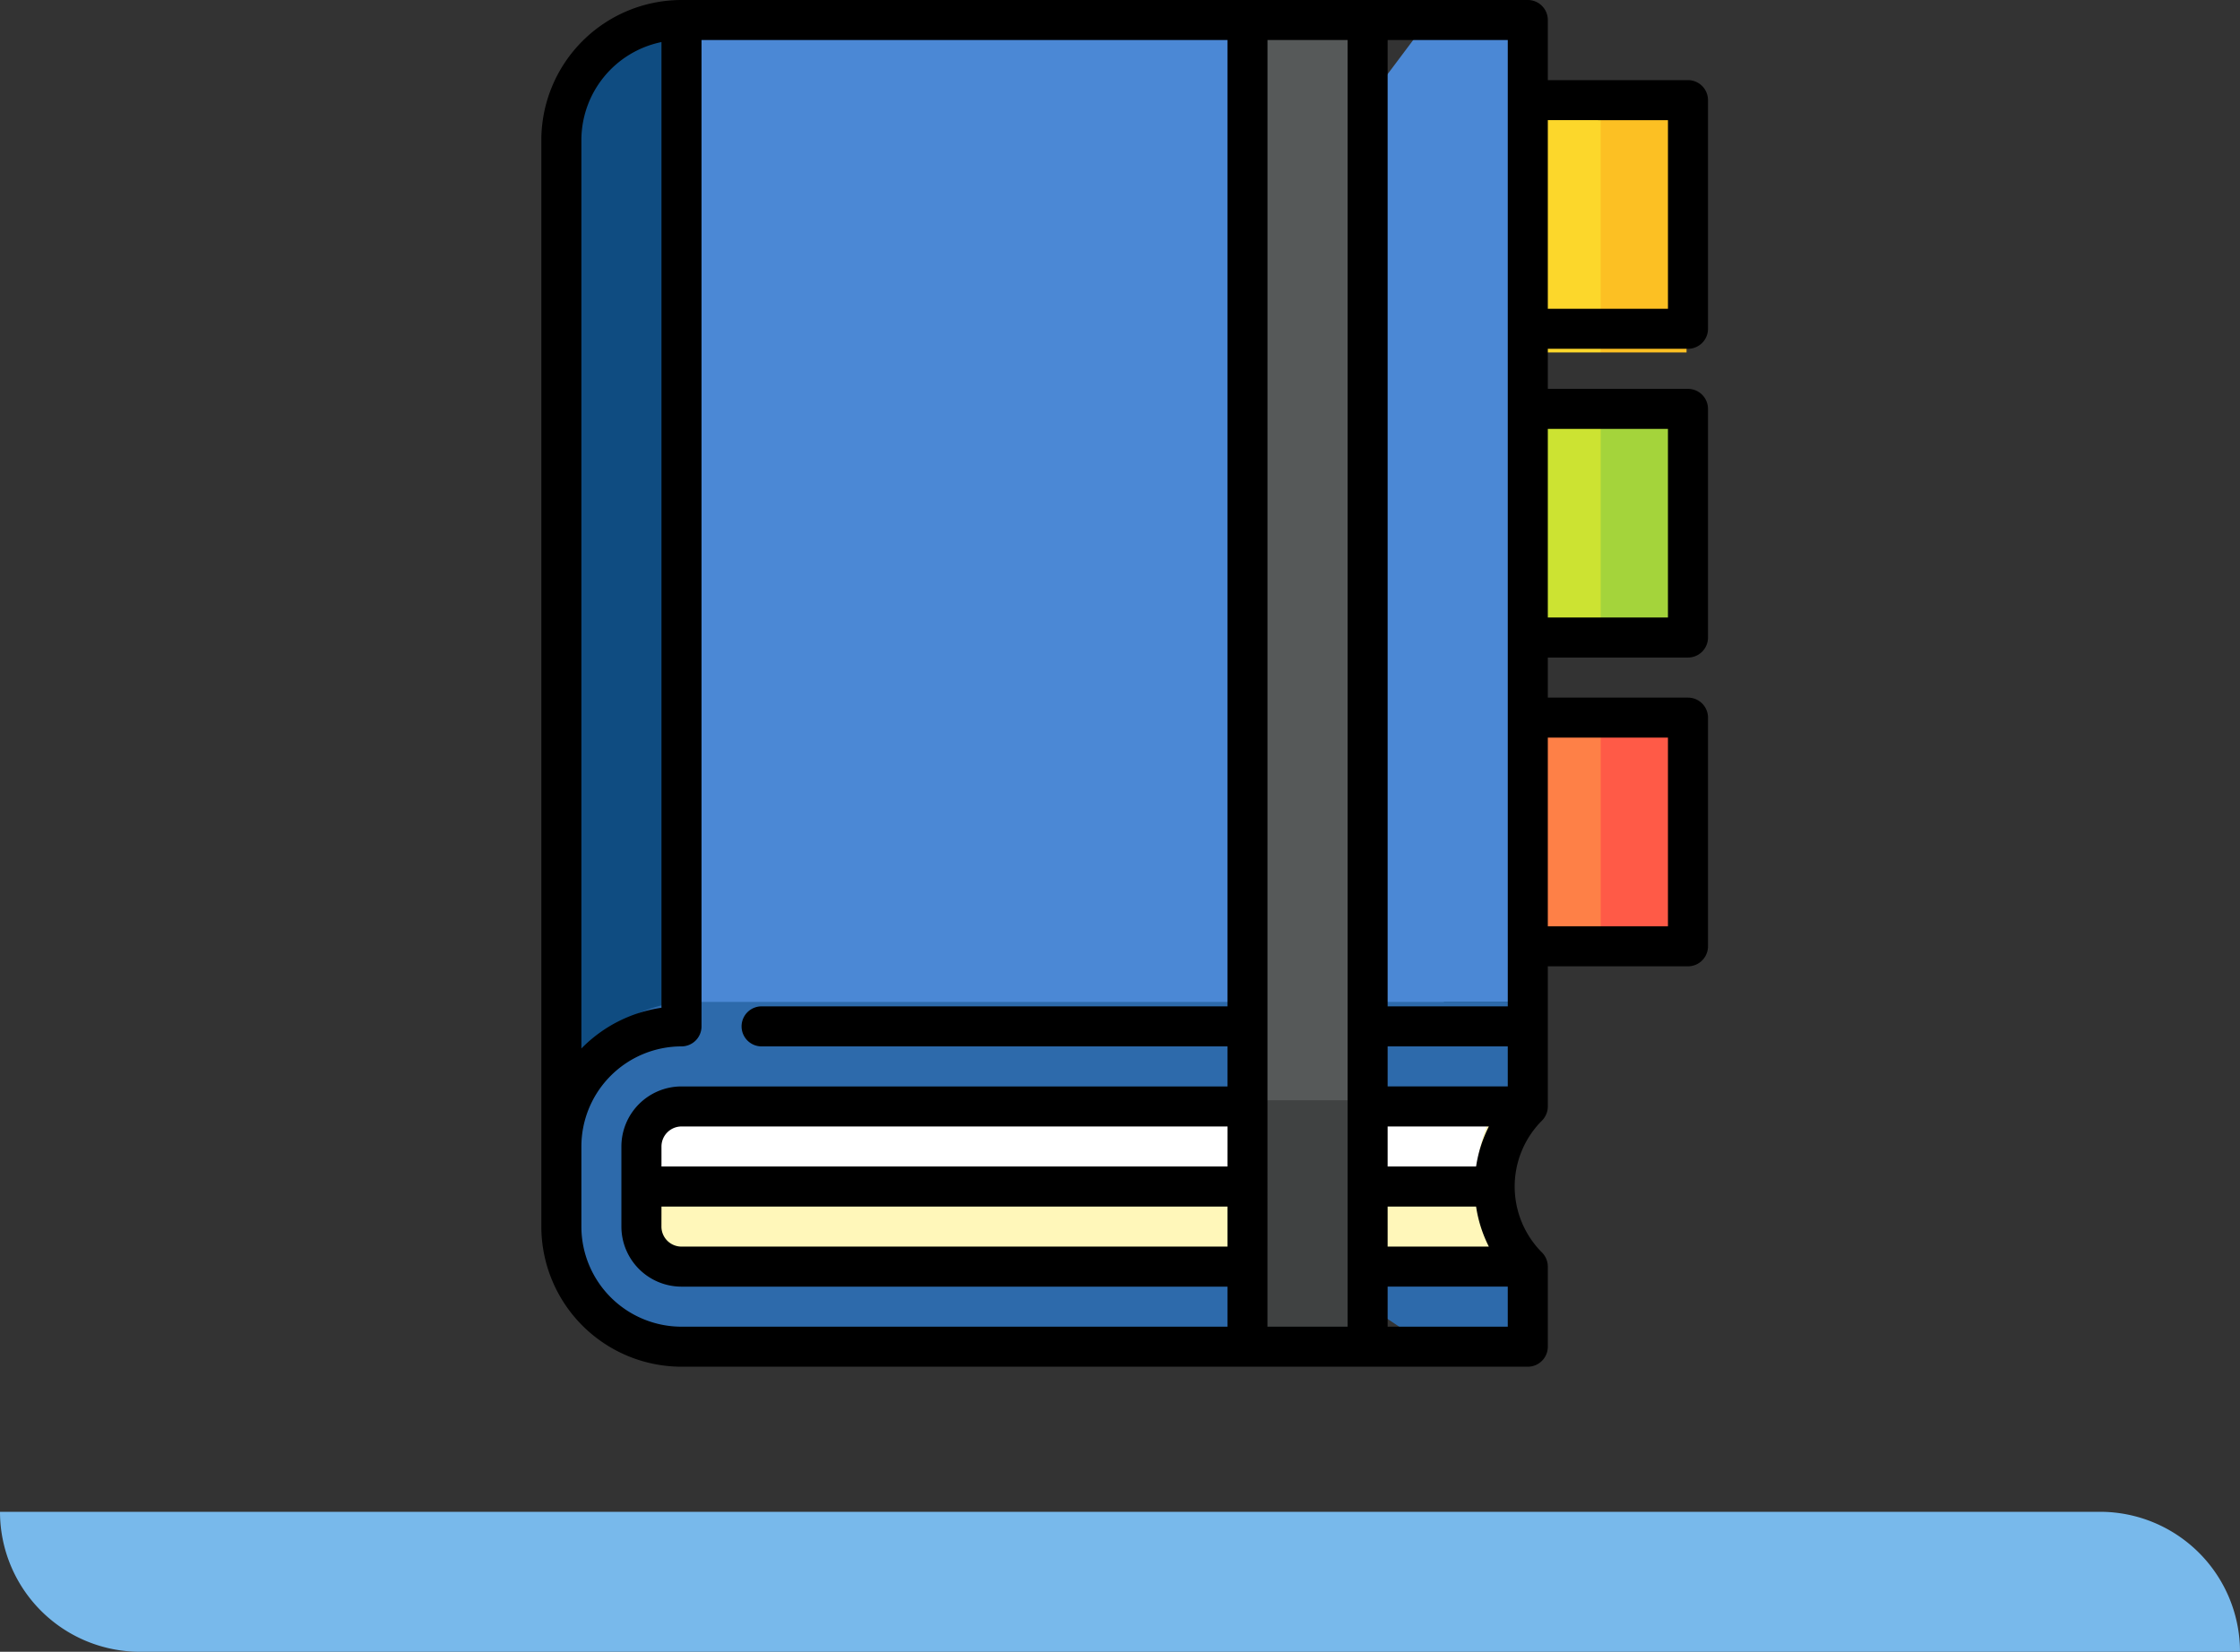 <svg xmlns="http://www.w3.org/2000/svg" width="240" height="177" viewBox="0 0 240 177">
  <rect x="0" y="0" width="240" height="177" fill="#333333" stroke="none"/>
  <g id="Group_309" data-name="Group 309" transform="translate(-962 -4183)">
    <path id="Rectangle_42" data-name="Rectangle 42" d="M0,0H225a15,15,0,0,1,15,15v0a0,0,0,0,1,0,0H15A15,15,0,0,1,0,0V0A0,0,0,0,1,0,0Z" transform="translate(962 4345)" fill="#78b9eb"/>
    <g id="book" transform="translate(982.5 4183)">
      <g id="Group_303" data-name="Group 303" transform="translate(37.5 0)">
        <path id="Path_402" data-name="Path 402" d="M416.2,268.833,407,281.968l9.2,13.134h9.2V268.833Z" transform="translate(-302.698 -193.048)" fill="#ff5a47"/>
        <path id="Path_403" data-name="Path 403" d="M377,268.833h18.4V295.1H377Z" transform="translate(-281.897 -193.048)" fill="#fe8047"/>
        <path id="Path_404" data-name="Path 404" d="M416.2,153.167,407,166.3l9.2,13.134h9.2V153.167Z" transform="translate(-302.698 -109.989)" fill="#a4d43b"/>
        <path id="Path_405" data-name="Path 405" d="M377,153.167h18.4v26.269H377Z" transform="translate(-281.897 -109.989)" fill="#cce332"/>
        <path id="Path_406" data-name="Path 406" d="M416.2,37.5,407,50.634l9.2,13.135h9.2V37.5Z" transform="translate(-302.698 -26.001)" fill="#fcc023"/>
        <path id="Path_407" data-name="Path 407" d="M377,37.5h18.4V63.769H377Z" transform="translate(-281.897 -26.001)" fill="#fcd72b"/>
        <path id="Path_408" data-name="Path 408" d="M58.8,7.5,95.6,129.872H45V20.549C45,13.343,51.179,7.5,58.8,7.5Z" transform="translate(-42.7 -5.2)" fill="#0f4c81"/>
        <path id="Path_409" data-name="Path 409" d="M323.8,7.5V123.1L287,127.7,314.6,7.5Z" transform="translate(-217.578 -5.2)" fill="#2d6aab"/>
        <path id="Path_410" data-name="Path 410" d="M178.006,7.5V127.7H90V7.5h65.008l6.9,9.2,6.9-9.2Z" transform="translate(-73.901 -5.2)" fill="#4b88d5"/>
        <path id="Path_411" data-name="Path 411" d="M365.4,453.7v9.2h-9.2L347,444.5Z" transform="translate(-259.485 -318.745)" fill="#0f4c81"/>
        <path id="Path_412" data-name="Path 412" d="M365.4,384.5v9.2L347,402.9l9.2-18.4Z" transform="translate(-259.485 -277.143)" fill="#0f4c81"/>
        <path id="Path_413" data-name="Path 413" d="M58.8,384.5A13.8,13.8,0,0,0,45,398.3v9.2a13.8,13.8,0,0,0,13.8,13.8h65.008l6.9-4.6,6.9,4.6h9.2V384.5Z" transform="translate(-42.7 -277.143)" fill="#2d6aab"/>
        <path id="Path_414" data-name="Path 414" d="M347.574,414.5h9.2a12.968,12.968,0,0,0-3.815,9.2l-18.4,4.6Z" transform="translate(-250.805 -297.944)" fill="#fff7ba"/>
        <path id="Path_415" data-name="Path 415" d="M356.773,453.7h-9.2l-13.014-9.2h18.4A12.968,12.968,0,0,0,356.773,453.7Z" transform="translate(-250.805 -318.745)" fill="#fff04a"/>
        <path id="Path_416" data-name="Path 416" d="M167.605,443.3H79.6a4.6,4.6,0,0,1-4.6-4.6v-4.6l4.6-4.6h79.591l4.6,4.6A12.968,12.968,0,0,0,167.605,443.3Z" transform="translate(-63.501 -308.345)" fill="#fff7ba"/>
        <path id="Path_417" data-name="Path 417" d="M79.6,414.5h88.006a12.968,12.968,0,0,0-3.815,9.2H75v-4.6A4.6,4.6,0,0,1,79.6,414.5Z" transform="translate(-63.501 -297.944)" fill="#fff"/>
        <path id="Path_418" data-name="Path 418" d="M302,363.7v36.8h13.8V363.7l-6.9-9.2Z" transform="translate(-226.968 -256.343)" fill="#404242"/>
        <path id="Path_419" data-name="Path 419" d="M302,7.5h13.8V123.1H302Z" transform="translate(-226.968 -5.2)" fill="#565959"/>
        <path id="Path_420" data-name="Path 420" d="M160.355,37.376a2.145,2.145,0,0,0,2.145-2.145v-24.5a2.145,2.145,0,0,0-2.145-2.145H145.338V2.145A2.145,2.145,0,0,0,143.192,0H52.517A15.034,15.034,0,0,0,37.5,15.017V131.436a15.034,15.034,0,0,0,15.017,15.017h90.675a2.145,2.145,0,0,0,2.145-2.145v-8.581a2.146,2.146,0,0,0-.628-1.517,10,10,0,0,1,0-14.128,2.145,2.145,0,0,0,.628-1.517V103.547h15.017A2.145,2.145,0,0,0,162.5,101.4V76.9a2.145,2.145,0,0,0-2.145-2.145H145.338V70.461h15.017a2.145,2.145,0,0,0,2.145-2.145v-24.5a2.145,2.145,0,0,0-2.145-2.145H145.338V37.376Zm-2.145-24.5V33.086H145.338V12.872Zm-17.162,94.966H128.175V4.291h12.872ZM111.013,125H50.372v-2.145a2.148,2.148,0,0,1,2.145-2.145h58.5Zm-60.641,4.291h60.641v4.291h-58.5a2.148,2.148,0,0,1-2.145-2.145Zm64.931-125h8.581V142.162H115.3Zm12.872,125h9.477a14.122,14.122,0,0,0,1.367,4.291H128.175ZM137.652,125h-9.477v-4.291h10.844A14.115,14.115,0,0,0,137.652,125Zm-9.477-8.581v-4.291h12.872v4.291ZM41.791,15.017A10.746,10.746,0,0,1,50.372,4.506V107.99a14.992,14.992,0,0,0-8.581,4.365Zm0,116.419v-8.581a10.739,10.739,0,0,1,10.727-10.727,2.145,2.145,0,0,0,2.145-2.145V4.291h56.35V107.838H61.1a2.145,2.145,0,1,0,0,4.291h49.914v4.291h-58.5a6.443,6.443,0,0,0-6.436,6.436v8.581a6.443,6.443,0,0,0,6.436,6.436h58.5v4.291h-58.5A10.739,10.739,0,0,1,41.791,131.436Zm86.384,10.727v-4.291h12.872v4.291Zm30.034-63.12V99.256H145.338V79.043Zm0-33.085V66.171H145.338V45.957Z" transform="translate(-37.5 0)"/>
      </g>
    </g>
  </g>
</svg>
